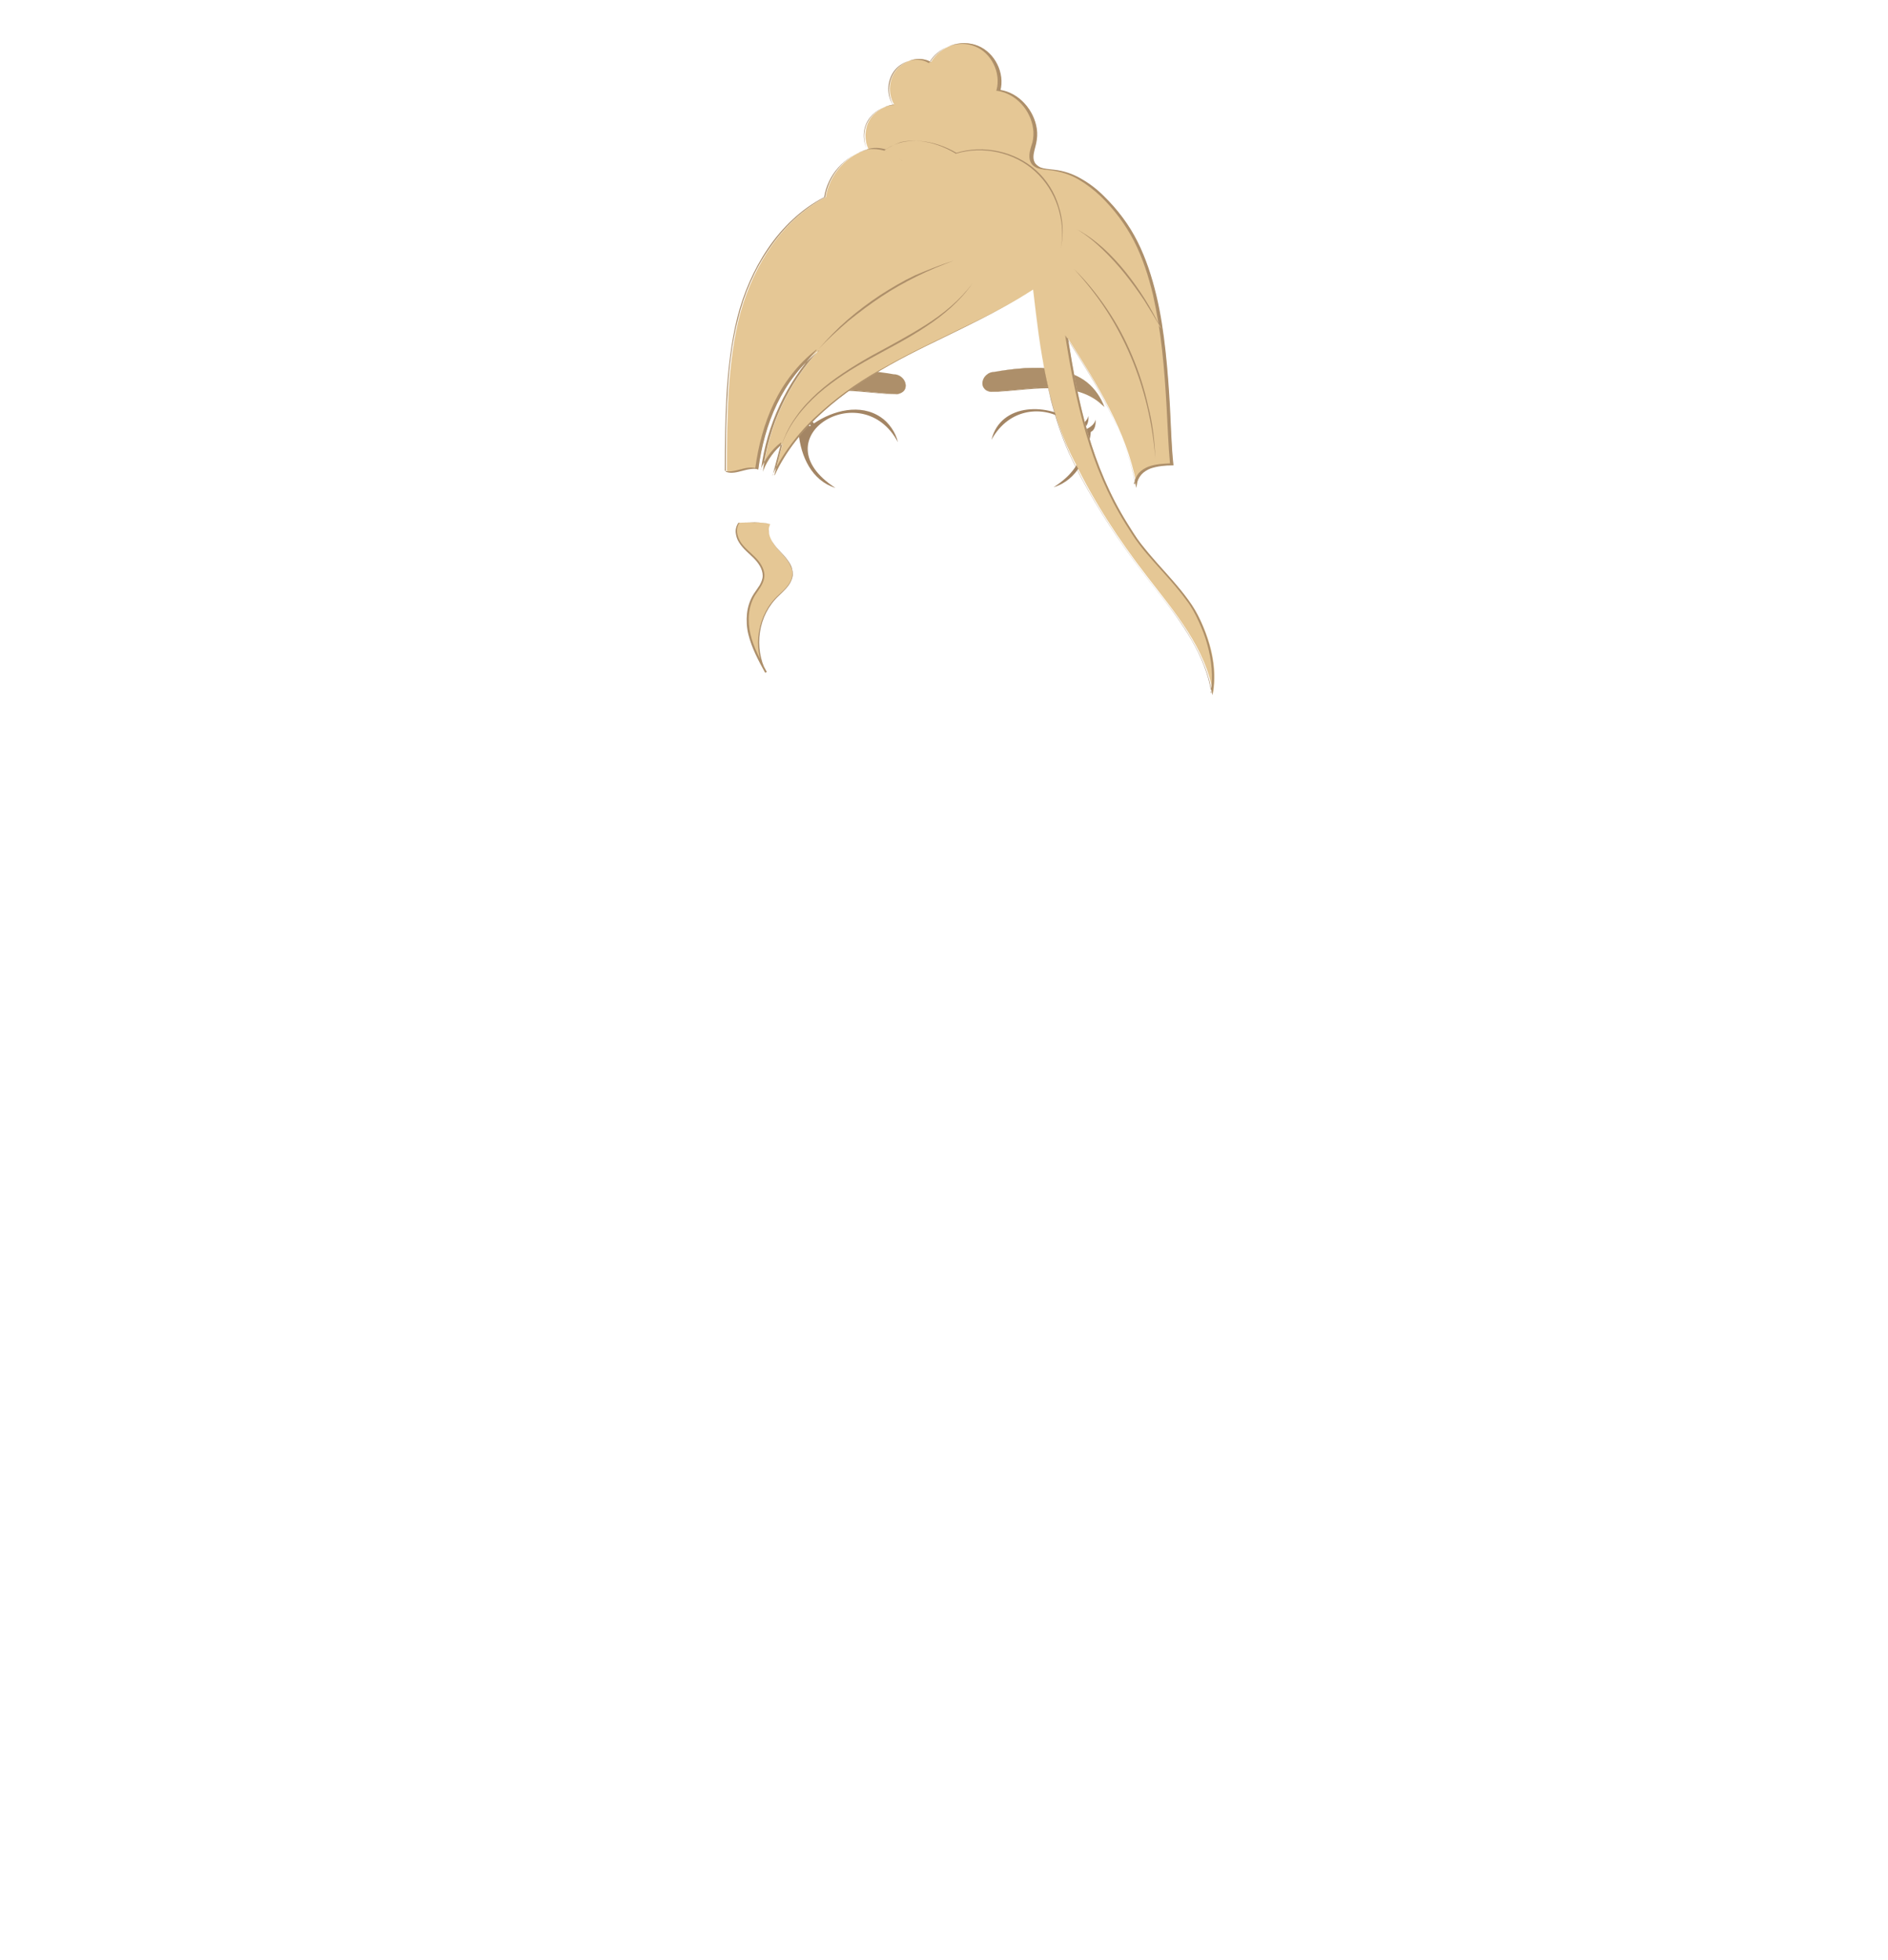 <?xml version="1.0" encoding="utf-8"?>
<!-- Generator: Adobe Illustrator 24.2.3, SVG Export Plug-In . SVG Version: 6.00 Build 0)  -->
<svg version="1.1" xmlns="http://www.w3.org/2000/svg" xmlns:xlink="http://www.w3.org/1999/xlink" x="0px" y="0px"
	 viewBox="0 0 553 574" style="enable-background:new 0 0 553 574;" xml:space="preserve">
<style type="text/css">
	.st0{fill:#A38564;}
	.st1{fill:#AD8F6A;}
	.st2{fill:#E5C795;}
</style>
<g id="coiffure_x5F_15">
	<g>
		<path class="st0" d="M258,122.2c-6-4.1-14-2-19.6,1.8c-0.6-0.9-1.9-1.3-2-2.6c-0.1,1.1,0.1,2.5,1.1,3.2c-0.1,0.1-0.3,0.2-0.4,0.2
			c-1.1-0.7-2.3-1.4-2.6-2.8c-0.1,1.3,0.1,2.7,1.2,3.5c-0.3,0.1-0.5,0.2-0.8,0.3c-1.1-0.6-2.2-1.4-2.5-2.7c-0.1,1.4,0.2,3,1.5,3.7
			c0.7,6.9,3.8,13.9,10.8,16.1c-22.5-14.6,7.8-33.2,18.3-13.4C262.4,126.7,260.3,123.7,258,122.2z"/>
		<path class="st0" d="M320.9,122.9c-0.3,1.3-1.4,2.1-2.5,2.7c-0.3-0.1-0.5-0.2-0.8-0.3c1.1-0.8,1.3-2.3,1.2-3.5
			c-0.3,1.4-1.5,2.2-2.6,2.8c-0.1-0.1-0.3-0.2-0.4-0.2c1-0.7,1.2-2,1.1-3.2c-0.1,1.4-1.4,1.8-2,2.6c-7.6-5.9-21.8-6-24.5,5
			c10.8-19.5,40.6-0.5,18.2,13.9c7.1-2.2,10.2-9.3,10.9-16.2C320.7,126,321,124.3,320.9,122.9z"/>
	</g>
	<g>
		<g>
			<path class="st1" d="M261.7,109.6c3.6,0,5.3,5.2,1.1,5.8c-10.5-0.2-24-4.4-32.6,3.5C235.3,106.9,250.7,107.7,261.7,109.6z"/>
			<g>
				<path class="st1" d="M261.7,109.6c0.8,0,1.5,0.2,2.2,0.7c0.6,0.5,1.1,1.1,1.3,1.9c0.2,0.7,0.1,1.6-0.4,2.2
					c-0.5,0.6-1.3,0.9-2,1.1l0,0l0,0c-5.6-0.1-11.2-1.1-16.9-1.1c-2.8,0-5.6,0.2-8.3,0.9c-2.7,0.7-5.2,2-7.3,3.9l-0.8,0.7l0.4-1
					c1.2-2.8,3.1-5.3,5.6-6.9c2.5-1.7,5.4-2.6,8.4-3.1c2.9-0.5,5.9-0.5,8.9-0.4C255.9,108.7,258.8,109.1,261.7,109.6z M261.7,109.6
					c-5.8-1-11.9-1.6-17.7-0.5c-2.9,0.5-5.8,1.5-8.2,3.2c-2.4,1.7-4.3,4.1-5.4,6.8l-0.4-0.3c2.1-2,4.7-3.3,7.5-4
					c2.8-0.7,5.6-0.9,8.4-0.8c2.8,0.1,5.6,0.4,8.4,0.7c2.8,0.3,5.6,0.7,8.4,0.7l0,0c0.8-0.1,1.5-0.4,2-1c0.5-0.6,0.6-1.4,0.4-2.2
					c-0.2-0.7-0.7-1.4-1.3-1.9C263.3,109.9,262.5,109.6,261.7,109.6z"/>
			</g>
		</g>
		<g>
			<path class="st1" d="M291.3,108.9c-3.6,0-5.3,5.2-1.1,5.8c10.5-0.2,24-4.4,32.6,3.5C317.7,106.2,302.3,107,291.3,108.9z"/>
			<g>
				<path class="st1" d="M291.3,108.9c-0.8,0-1.5,0.3-2.2,0.7c-0.6,0.5-1.1,1.1-1.3,1.9c-0.2,0.7-0.1,1.6,0.4,2.2
					c0.5,0.6,1.2,0.9,2,1l0,0c2.8-0.1,5.6-0.4,8.4-0.7c2.8-0.3,5.6-0.6,8.4-0.7c2.8-0.1,5.7,0.1,8.4,0.8c2.8,0.7,5.4,2.1,7.5,4
					l-0.4,0.3c-1.1-2.7-3-5.1-5.4-6.8c-2.4-1.7-5.3-2.7-8.2-3.2C303.1,107.4,297.1,108,291.3,108.9z M291.3,108.9
					c2.9-0.5,5.9-0.9,8.9-1.1c3-0.2,6-0.1,8.9,0.4c2.9,0.5,5.9,1.4,8.4,3.1c2.5,1.7,4.4,4.2,5.6,6.9l0.4,1l-0.8-0.7
					c-2-1.9-4.6-3.2-7.3-3.9c-2.7-0.7-5.5-0.9-8.3-0.9c-5.6,0-11.2,1-16.9,1.1l0,0l0,0c-0.8-0.1-1.5-0.4-2-1.1
					c-0.5-0.6-0.6-1.5-0.4-2.2c0.2-0.7,0.7-1.4,1.3-1.9C289.7,109.2,290.5,108.9,291.3,108.9z"/>
			</g>
		</g>
	</g>
	<g>
		<g>
			<g>
				<path class="st2" d="M302.6,84.8c-13.3,8.6-28.2,14.4-42,22.1c-13.8,7.7-27.1,17.9-33.8,32.3c0.8-3.1,1.6-6.3,2.5-9.4
					c-2.5,2.1-4.5,4.8-5.7,7.8c1.6-13,7.4-25.4,16.3-35.1c-10.8,8.6-16,21.1-17.8,34.8c-2.5-0.9-7,1.7-9.2,0.6
					c0-14.5,0.1-32.4,4-46.4c3.9-13.9,12.3-27.2,25-33.8c1-6.6,6.2-12.4,12.5-14c-1.3-2.6-1.2-5.9,0.2-8.4c1.4-2.5,4.2-4.3,7.3-4.7
					c-2-3.2-1.6-7.7,1-10.5s7-3.7,9.8-1.9c2.6-4.6,8.8-6.8,13.7-4.8s7.8,7.9,6.5,13c7,1,12.2,8.7,10.4,15.5c-0.5,2-1.4,4.2-0.3,5.9
					c1.1,1.7,3.5,1.8,5.5,2c8.6,0.9,15.4,7.5,20.6,14.4c14.5,19.4,12.9,57.2,14.5,71.9c-4.9,0-9.8,0.9-10.7,5.8
					c-2.9-15.6-11.6-29.4-20.1-42.8c3.4,21.8,7.7,40.1,20.1,58.4c4.5,6.6,14.2,15.3,17.9,22.5s5.9,15.3,4.5,23.1
					c-2-13.1-11.3-23.9-19.4-34.4c-8.1-10.5-15.2-21.3-21-33.2C306.7,120,304.7,102.4,302.6,84.8z"/>
				<g>
					<path class="st1" d="M302.6,84.8c-6.7,4.3-13.7,7.9-20.8,11.4c-7.1,3.5-14.3,6.8-21.2,10.7c-6.9,3.9-13.5,8.3-19.4,13.6
						c-5.9,5.3-11,11.5-14.3,18.7l-0.1,0l2.4-9.4l0.1,0.1c-2.5,2-4.5,4.8-5.7,7.8l-0.2,0.5l0.1-0.5c1.6-13,7.4-25.5,16.3-35.1
						l0.1,0.1c-5.2,4.1-9.4,9.6-12.3,15.6c-2.9,6-4.6,12.6-5.5,19.2l0,0.1l-0.1-0.1c-0.7-0.3-1.5-0.2-2.3-0.1
						c-0.8,0.1-1.5,0.3-2.3,0.5c-0.8,0.2-1.5,0.4-2.3,0.5c-0.8,0.1-1.6,0.1-2.4-0.2l-0.1,0v-0.1c0-7.5,0-15,0.5-22.5
						c0.4-7.5,1.2-15,3.1-22.3c1.8-7.3,4.8-14.3,9.1-20.5c4.2-6.2,9.8-11.6,16.5-15.1l-0.1,0.1c0.5-3.3,2-6.4,4.2-8.9
						c2.2-2.5,5.1-4.4,8.3-5.2l-0.1,0.3c-1.4-2.7-1.3-6.1,0.3-8.7c1.5-2.6,4.4-4.3,7.4-4.7l-0.1,0.3c-2-3.2-1.6-7.6,0.8-10.5
						c1.2-1.4,2.9-2.4,4.7-2.9c1.8-0.4,3.8-0.3,5.5,0.7l-0.3,0.1c1.3-2.3,3.6-4.1,6.1-5c2.5-0.9,5.4-0.9,7.9,0.1
						c2.5,1,4.5,3,5.7,5.4c1.2,2.4,1.6,5.2,0.9,7.8l-0.2-0.3c2.8,0.4,5.4,1.9,7.3,4c1.9,2.1,3.2,4.7,3.6,7.5
						c0.2,1.4,0.1,2.8-0.2,4.2c-0.3,1.4-0.8,2.7-0.8,4c0,0.7,0.2,1.3,0.5,1.8c0.4,0.5,0.9,0.9,1.5,1.2c1.2,0.5,2.6,0.5,4,0.7
						c2.8,0.3,5.5,1.2,7.9,2.6c2.5,1.4,4.7,3.1,6.7,5.1c4,3.9,7.4,8.4,9.9,13.4c2.5,5,4.2,10.3,5.5,15.7c1.3,5.4,2.1,10.9,2.7,16.4
						c0.6,5.5,1,11.1,1.3,16.6c0.3,5.5,0.4,11.1,1,16.6l0,0.2l-0.2,0c-2.2,0-4.4,0.2-6.5,0.9c-1,0.4-2,1-2.7,1.8
						c-0.7,0.8-1.2,1.8-1.3,2.9l-0.2,1l-0.2-1c-1.4-7.8-4.4-15.3-8-22.3c-3.6-7.1-7.8-13.8-12.1-20.5l0.3-0.1
						c1.5,9.5,3.2,18.9,5.9,28.1c2.7,9.2,6.4,18.1,11.5,26.2c1.3,2,2.5,4.1,4,6c1.5,1.9,3,3.7,4.6,5.5c3.2,3.6,6.5,7.1,9.3,11
						c1.4,1.9,2.6,4,3.6,6.2c1,2.2,1.8,4.4,2.5,6.8c1.3,4.6,1.8,9.5,1,14.3l-0.1,0.5l-0.1-0.5c-0.8-5.4-3-10.6-5.7-15.3
						c-2.7-4.8-6-9.2-9.4-13.5c-3.4-4.3-6.7-8.6-9.9-13.1c-3.2-4.5-6.2-9.1-9-13.8c-2.8-4.7-5.4-9.5-7.7-14.5
						c-2.2-5-3.9-10.2-5.3-15.5C305.1,106.6,303.9,95.7,302.6,84.8z M302.6,84.8c1.3,10.9,2.6,21.8,5.2,32.4
						c1.4,5.3,3.1,10.5,5.3,15.5c2.3,5,4.9,9.8,7.7,14.5c2.8,4.7,5.8,9.3,9,13.8c3.2,4.5,6.5,8.8,9.9,13.1c3.4,4.3,6.6,8.7,9.4,13.5
						c2.7,4.7,4.9,9.9,5.7,15.3l-0.2,0c0.8-4.7,0.3-9.6-1-14.2c-0.6-2.3-1.5-4.5-2.5-6.7c-1-2.2-2.1-4.3-3.6-6.2
						c-2.8-3.9-6.1-7.4-9.3-11c-1.6-1.8-3.2-3.6-4.6-5.5c-1.5-1.9-2.7-4-4-6c-5.1-8.2-8.8-17.1-11.5-26.3c-2.7-9.2-4.5-18.7-6-28.1
						l-0.1-0.7l0.4,0.6c4.3,6.7,8.5,13.4,12.1,20.5c3.6,7.1,6.6,14.5,8,22.4l-0.4,0c0.2-1.1,0.7-2.2,1.4-3.1
						c0.8-0.9,1.8-1.5,2.8-1.9c2.1-0.8,4.4-0.9,6.6-1l-0.2,0.2c-0.5-5.5-0.7-11.1-1-16.6c-0.3-5.5-0.7-11.1-1.3-16.6
						c-0.6-5.5-1.5-11-2.7-16.4c-1.3-5.4-3-10.7-5.5-15.6c-2.5-4.9-5.9-9.4-9.8-13.2c-2-1.9-4.2-3.6-6.6-5c-2.4-1.4-5-2.2-7.8-2.6
						c-1.4-0.2-2.8-0.2-4.2-0.7c-0.7-0.3-1.3-0.7-1.7-1.3c-0.4-0.6-0.6-1.4-0.6-2.1c0-1.5,0.5-2.8,0.9-4.1c0.3-1.3,0.4-2.7,0.2-4
						c-0.7-5.4-5-10.3-10.5-11.1l-0.3,0l0.1-0.3c1.3-5-1.5-10.8-6.3-12.7c-4.8-2-10.9,0.2-13.4,4.7l-0.1,0.2l-0.2-0.1
						c-1.5-0.9-3.4-1.1-5.2-0.7c-1.7,0.4-3.4,1.4-4.5,2.7c-2.3,2.7-2.7,7-0.8,10.1l0.2,0.3l-0.3,0c-2.9,0.4-5.6,2-7.1,4.5
						c-1.5,2.5-1.6,5.7-0.3,8.3l0.1,0.2l-0.2,0.1c-3.2,0.8-6,2.7-8.2,5.1c-2.2,2.4-3.7,5.5-4.2,8.7l0,0.1l-0.1,0
						c-6.6,3.4-12.2,8.8-16.4,15c-4.2,6.2-7.2,13.2-9,20.4c-1.8,7.3-2.6,14.7-3.1,22.2c-0.4,7.5-0.5,15-0.5,22.5l-0.1-0.1
						c0.7,0.3,1.5,0.3,2.2,0.2c0.8-0.1,1.5-0.3,2.3-0.5c0.8-0.2,1.5-0.4,2.3-0.5c0.8-0.1,1.6-0.1,2.4,0.1l-0.2,0.1
						c0.9-6.6,2.6-13.2,5.5-19.2c2.9-6,7.1-11.5,12.4-15.6l0.1,0.1c-8.9,9.6-14.6,22-16.3,35l-0.1,0c1.2-3,3.2-5.8,5.8-7.8l0.2-0.1
						l0,0.2l-2.5,9.4l-0.1,0c3.4-7.2,8.5-13.5,14.4-18.7c5.9-5.3,12.5-9.7,19.5-13.5c6.9-3.9,14.1-7.2,21.2-10.7
						C288.8,92.7,295.9,89.1,302.6,84.8z"/>
				</g>
			</g>
			<g>
				<path class="st2" d="M284.9,82.9c-7.3,10.1-19.1,15.7-30,21.8c-10.9,6.1-22.1,13.8-26,25.6"/>
				<path class="st1" d="M284.9,82.9c-1.8,2.6-3.9,4.9-6.2,7c-2.3,2.1-4.8,4-7.4,5.7c-5.2,3.5-10.8,6.3-16.2,9.3
					c-5.4,3-10.7,6.3-15.4,10.4c-4.6,4.1-8.7,9.1-10.7,15c0.9-3,2.4-5.8,4.2-8.3c1.8-2.6,4-4.9,6.3-7c4.7-4.2,10-7.5,15.4-10.6
					c5.5-3,11-5.9,16.2-9.2C276.3,91.9,281.2,87.9,284.9,82.9z"/>
			</g>
			<g>
				<path class="st2" d="M279.4,76.3c-15.1,5.1-28.9,14.1-39.6,25.9"/>
				<path class="st1" d="M279.4,76.3c-3.7,1.4-7.4,2.9-11,4.7c-3.6,1.8-7,3.7-10.3,5.9c-3.3,2.2-6.5,4.6-9.6,7.1
					c-3,2.6-6,5.3-8.7,8.2c2.6-3,5.4-5.9,8.4-8.5c3-2.6,6.2-5,9.5-7.2c3.4-2.2,6.8-4.2,10.4-5.9C271.9,79,275.6,77.5,279.4,76.3z"/>
			</g>
			<g>
				<path class="st2" d="M253.8,43.8c3.8-1,8,0.4,10.6,3.3"/>
				<path class="st1" d="M253.8,43.8c1.8-0.7,3.9-0.6,5.8,0c1.9,0.6,3.6,1.7,4.7,3.3C261.5,44.5,257.6,43.2,253.8,43.8z"/>
			</g>
			<g>
				<path class="st2" d="M259,44.1c5.4-4.2,14-3.3,21.1,0.9c7.9-2.5,17.1-0.5,23.3,5.1s9.1,14.5,7.4,22.7"/>
				<path class="st1" d="M259,44.1c1.5-1.2,3.2-1.9,5-2.4c1.8-0.4,3.7-0.6,5.6-0.4c3.7,0.3,7.4,1.6,10.6,3.5l-0.2,0
					c8-2.5,17.3-0.5,23.5,5.1c3.1,2.8,5.4,6.5,6.6,10.5c1.3,4,1.5,8.3,0.6,12.3c0.8-4.1,0.4-8.3-0.9-12.3c-1.3-3.9-3.6-7.5-6.7-10.3
					c-6.1-5.5-15.2-7.5-23.1-5.1l-0.1,0l-0.1-0.1c-3.2-1.9-6.7-3.2-10.4-3.6c-1.8-0.2-3.7-0.1-5.5,0.3C262.2,42.2,260.5,43,259,44.1
					z"/>
			</g>
			<g>
				<path class="st2" d="M340.1,96.2c-5.4-10.3-14.7-23.5-24.8-29.1"/>
				<path class="st1" d="M340.1,96.2c-1.6-2.8-3.3-5.6-5-8.3c-1.8-2.7-3.7-5.3-5.7-7.8c-2-2.5-4.2-4.9-6.5-7.1
					c-2.3-2.2-4.8-4.3-7.6-5.9c2.9,1.5,5.5,3.5,7.9,5.6c2.4,2.2,4.6,4.6,6.6,7.1c2,2.5,3.9,5.2,5.6,7.9
					C337.1,90.4,338.6,93.3,340.1,96.2z"/>
			</g>
			<g>
				<path class="st2" d="M338.4,134.2c-1.2-20.7-9.3-40.6-23.8-55.4"/>
				<path class="st1" d="M338.4,134.2c-0.4-5.1-1.2-10.2-2.4-15.2c-1.2-5-2.8-9.9-4.8-14.6c-2-4.7-4.4-9.3-7.2-13.6
					c-2.8-4.3-6-8.3-9.5-12.1c3.7,3.6,6.9,7.6,9.8,11.9c2.9,4.3,5.3,8.8,7.3,13.6c2,4.7,3.6,9.7,4.7,14.7
					C337.6,123.9,338.2,129.1,338.4,134.2z"/>
			</g>
			<g>
				<path class="st2" d="M225.6,153.5c-1.3,2.6,0.6,5.6,2.5,7.7s4.3,4.5,4,7.3c-0.3,2.8-2.8,4.6-4.8,6.6c-5.5,5.6-6.8,15-3,21.9
					c-1.9-3.5-3.8-7-4.8-10.9s-0.9-8.1,1.1-11.6c1.1-1.8,2.7-3.5,2.9-5.6c0.2-2.1-1.1-4-2.5-5.5c-1.5-1.5-3.2-2.8-4.3-4.5
					s-1.6-4.2-0.3-5.8C219.7,153,222.9,152.8,225.6,153.5z"/>
				<g>
					<path class="st1" d="M225.6,153.5c-0.2,0.5-0.4,1-0.4,1.5c0,0.5,0,1,0.1,1.5c0.3,1,0.7,1.9,1.3,2.7c1.1,1.7,2.8,3,4,4.7
						c0.6,0.8,1.2,1.7,1.4,2.7c0.3,1,0.3,2.1-0.1,3.1c-0.7,2-2.4,3.4-3.8,4.8c-3,2.8-4.9,6.6-5.5,10.6c-0.6,4,0,8.2,1.9,11.7
						l-0.4,0.2c-2-3.6-3.9-7.2-4.9-11.2c-0.5-2-0.6-4.1-0.4-6.1c0.2-2,0.9-4.1,2-5.8c0.6-0.9,1.2-1.7,1.7-2.5
						c0.5-0.9,0.9-1.8,0.9-2.8c0-2-1.3-3.8-2.7-5.2c-1.4-1.4-3.1-2.7-4.2-4.5c-0.6-0.9-0.9-1.9-1-2.9c-0.1-1,0.2-2.1,0.8-2.9l0,0
						l0,0c1.5,0,3-0.1,4.6,0C222.6,153,224.1,153.1,225.6,153.5z M225.6,153.5c-1.5-0.3-3-0.5-4.5-0.5c-1.5,0-3,0.1-4.6,0.1l0.1,0
						c-0.6,0.8-0.8,1.8-0.7,2.8c0.1,1,0.5,2,1,2.8c1.1,1.7,2.7,2.9,4.2,4.4c0.7,0.7,1.4,1.5,1.9,2.4c0.5,0.9,0.9,1.9,0.9,3
						c0,1.1-0.4,2.1-0.9,3c-0.5,0.9-1.1,1.7-1.7,2.6c-2.2,3.4-2.4,7.8-1.5,11.6c0.9,3.9,2.9,7.5,4.8,11.1l-0.4,0.2
						c-2-3.7-2.6-8-1.9-12c0.7-4.1,2.6-7.9,5.7-10.7c1.5-1.4,3.1-2.8,3.8-4.7c0.3-0.9,0.4-2,0.1-2.9c-0.3-1-0.8-1.9-1.4-2.7
						c-1.2-1.7-2.8-3-3.9-4.7c-0.6-0.9-1-1.8-1.3-2.8c-0.1-0.5-0.2-1-0.1-1.5C225.2,154.5,225.4,154,225.6,153.5z"/>
				</g>
			</g>
		</g>
	</g>
</g>
<g id="coiffure_x5F_17">
</g>
</svg>
